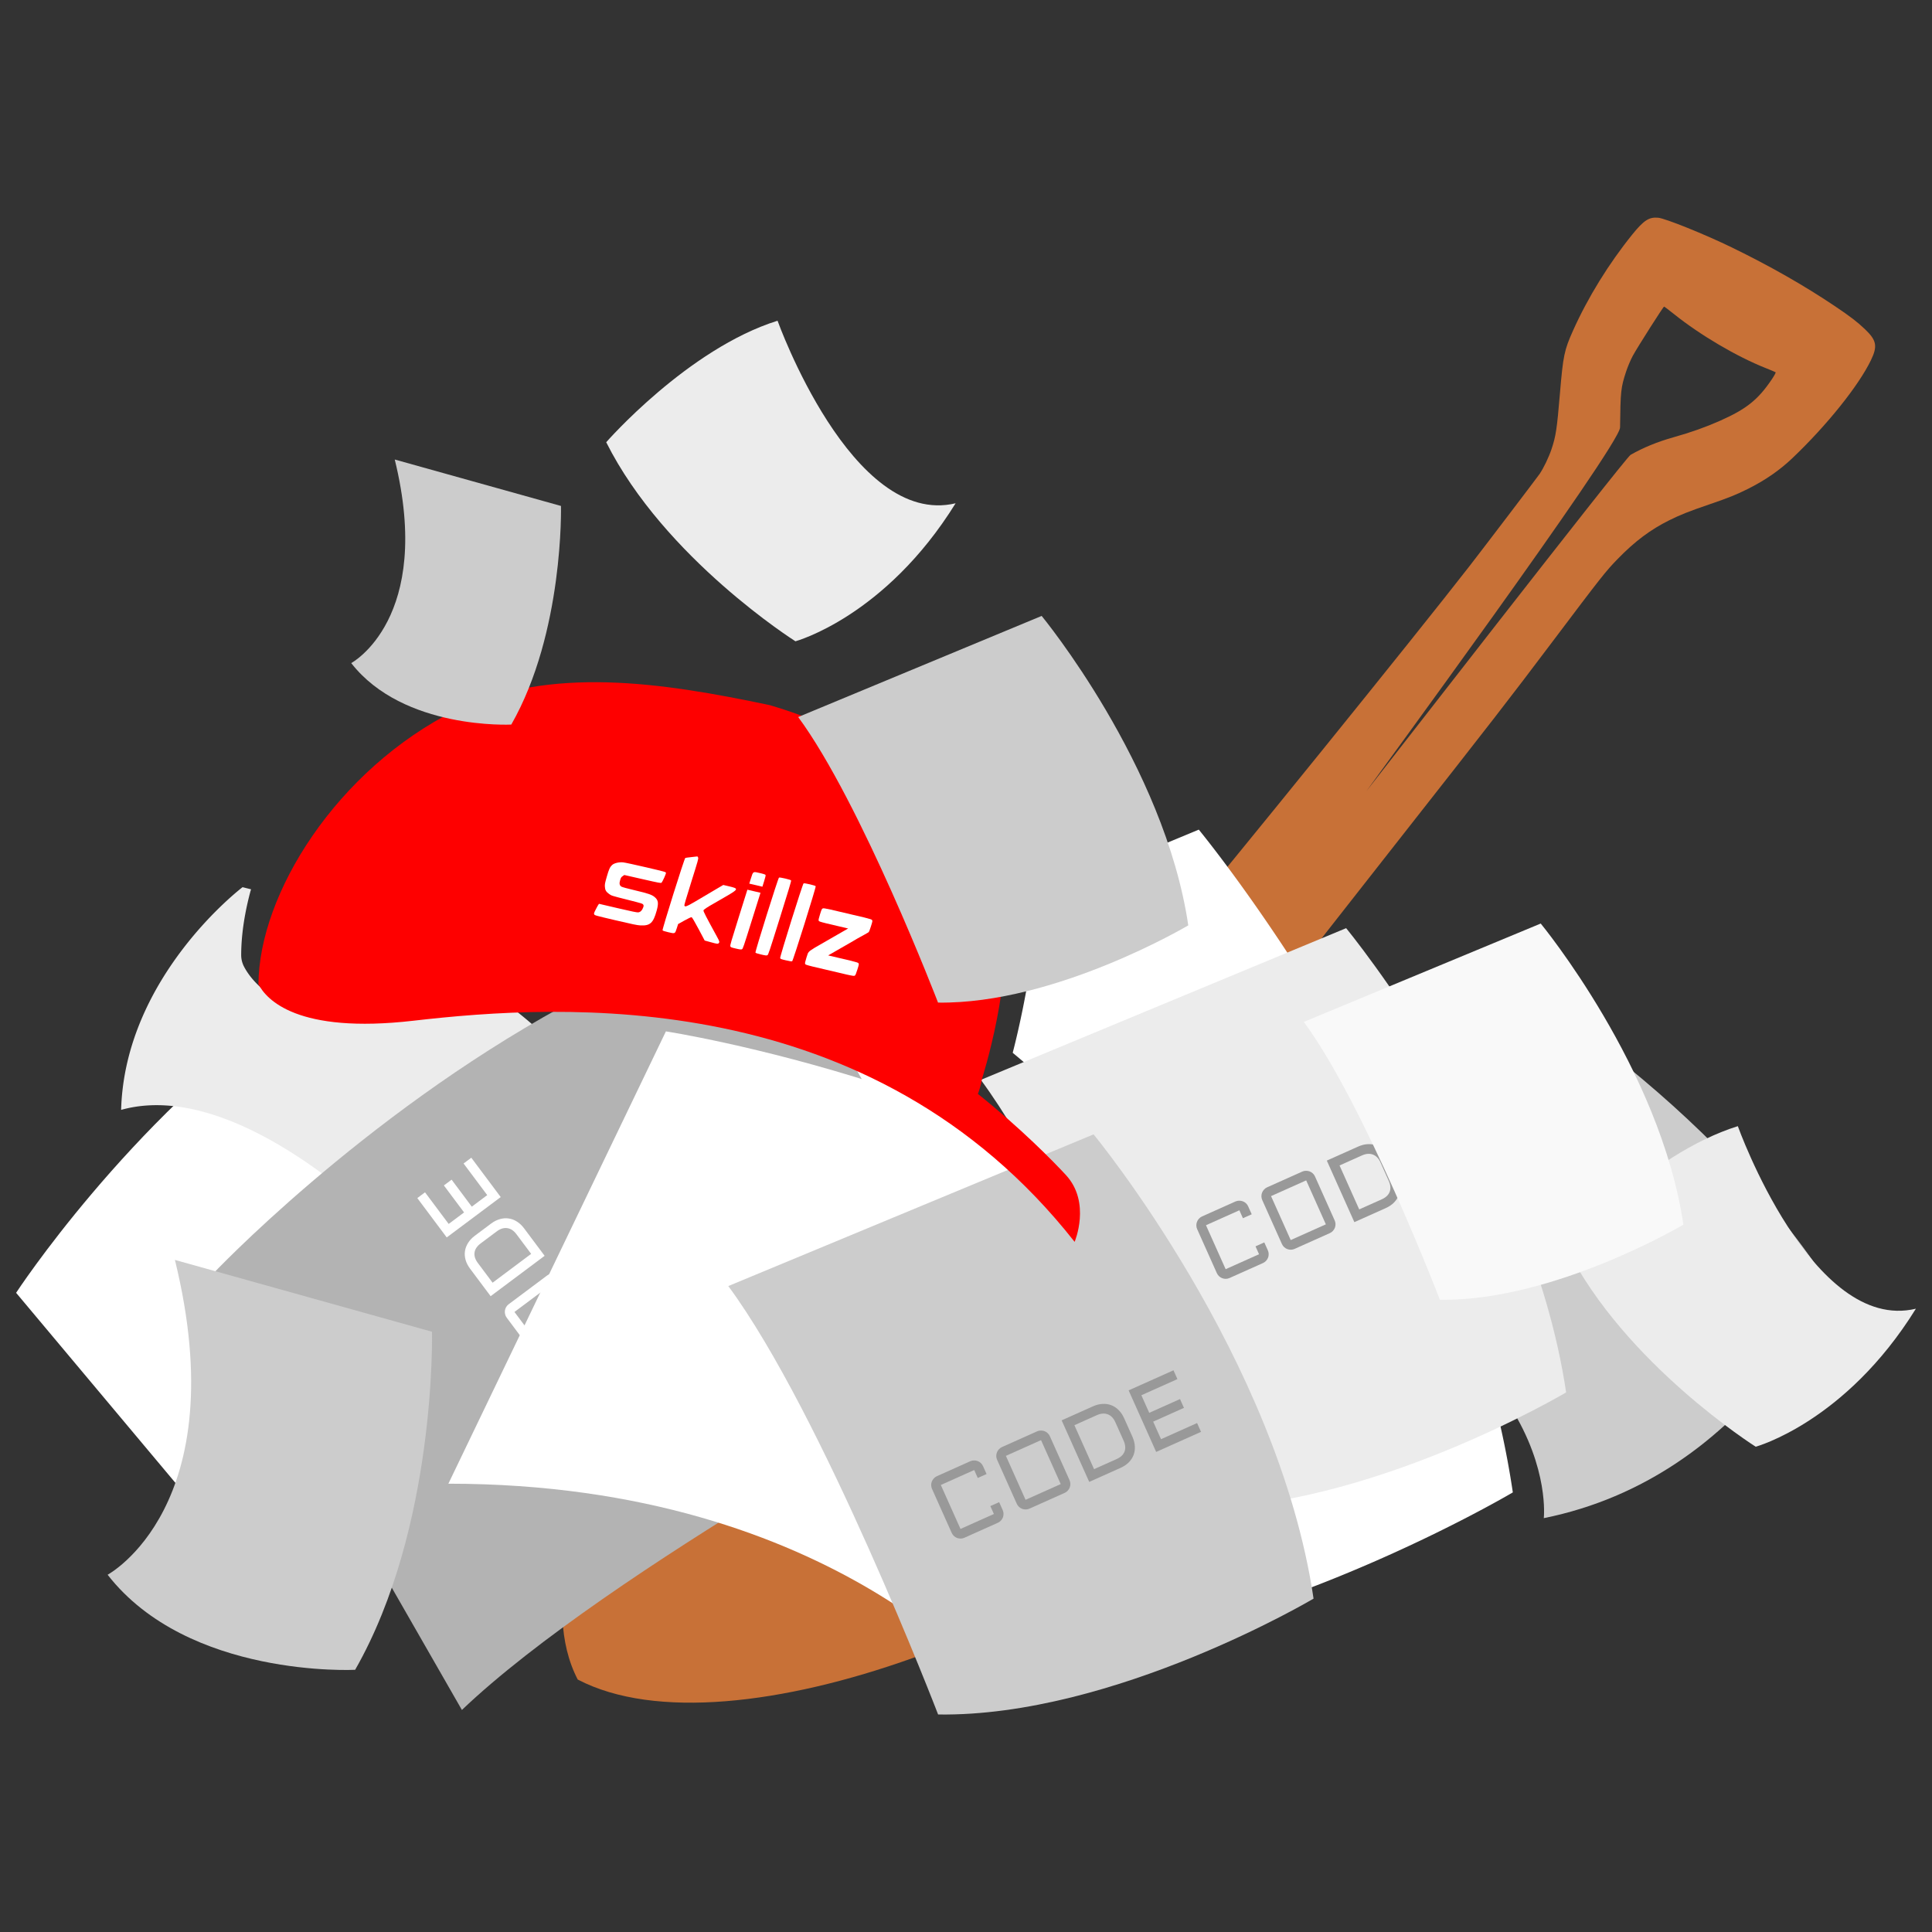<?xml version="1.0" encoding="UTF-8" standalone="no"?>
<!-- Created with Inkscape (http://www.inkscape.org/) -->

<svg
   xmlns:dc="http://purl.org/dc/elements/1.1/"
   xmlns:cc="http://creativecommons.org/ns#"
   xmlns:rdf="http://www.w3.org/1999/02/22-rdf-syntax-ns#"
   xmlns:svg="http://www.w3.org/2000/svg"
   xmlns="http://www.w3.org/2000/svg"
   xmlns:sodipodi="http://sodipodi.sourceforge.net/DTD/sodipodi-0.dtd"
   xmlns:inkscape="http://www.inkscape.org/namespaces/inkscape"
   width="800"
   height="800"
   viewBox="0 0 211.667 211.667"
   version="1.1"
   id="svg8727"
   inkscape:version="0.92.4 (5da689c313, 2019-01-14)"
   sodipodi:docname="pile-of-codes.svg">
  <rect x="0" y="0" width="211.667" height="211.667" fill="#333333" stroke="none"/>
  <defs
     id="defs8721" />
  <sodipodi:namedview
     id="base"
     pagecolor="#1e1e1e"
     bordercolor="#666666"
     borderopacity="1.0"
     inkscape:pageopacity="0.0"
     inkscape:pageshadow="2"
     inkscape:zoom="0.35"
     inkscape:cx="508.71226"
     inkscape:cy="587.37696"
     inkscape:document-units="mm"
     inkscape:current-layer="layer1"
     showgrid="false"
     units="px"
     inkscape:pagecheckerboard="true"
     borderlayer="true"
     inkscape:showpageshadow="false"
     inkscape:snap-global="false"
     inkscape:window-width="1920"
     inkscape:window-height="1028"
     inkscape:window-x="0"
     inkscape:window-y="0"
     inkscape:window-maximized="1" />
  <g
     inkscape:label="Layer 1"
     inkscape:groupmode="layer"
     id="layer1"
     transform="translate(0,-85.333)">
    <g
       id="g9147">
      <g
         transform="matrix(1.077,0,0,1.077,341.892,19.636)"
         id="g1586">
        <path
           style="fill:#c87137;stroke-width:0.104"
           d="m -190.381,208.945 c -13.69,-10.373 -27.572,-24.716 -33.946,-38.042 -20.38,13.883 -41.995,46.235 -34.352,60.949 15.714,8.207 52.366,-6.395 68.298,-22.907 z"
           id="path1582"
           inkscape:connector-curvature="0"
           sodipodi:nodetypes="cccc" />
        <path
           style="fill:#c87137;stroke-width:0.085"
           d="m -148.776,83.149 c -0.913,-0.088 -1.46,0.265 -2.603,1.677 -2.396,2.96 -4.539,6.429 -6.039,9.775 -0.91,2.03 -1.019,2.549 -1.35,6.478 -0.301,3.577 -0.406,4.274 -0.849,5.605 -0.27,0.811 -0.807,1.932 -1.21,2.523 -0.241,0.354 -5.789,7.647 -7.116,9.355 -5.65,7.272 -24.064,30.037 -30.955,38.269 -3.024,3.613 -4.282,5.259 -6.158,8.057 -1.986,2.963 -5.304,11.902 -6.534,17.827 0,0 3.216,5.127 8.571,8.738 2.33,-10.701 9.091,-20.68 9.091,-20.68 4.001,-5.472 6.483,-8.689 18.692,-24.229 9.682,-12.324 11.249,-14.345 15.528,-20.024 5.21,-6.915 5.579,-7.384 6.825,-8.665 1.743,-1.792 3.338,-2.987 5.258,-3.938 1.13,-0.56 2.018,-0.911 4.123,-1.63 1.891,-0.646 2.708,-0.975 3.885,-1.565 1.76,-0.883 3.218,-1.894 4.52,-3.135 3.494,-3.329 6.713,-7.344 7.968,-9.939 0.694,-1.435 0.583,-2.024 -0.596,-3.151 -0.785,-0.75 -1.491,-1.293 -3.05,-2.342 -3.121,-2.1 -6.634,-4.102 -10.508,-5.987 -2.728,-1.328 -6.751,-2.95 -7.492,-3.021 z m 0.608,9.042 c 0.032,-7.83e-4 0.489,0.344 1.016,0.766 2.671,2.14 6.381,4.323 9.34,5.494 0.512,0.203 0.958,0.391 0.99,0.419 0.032,0.028 -0.13,0.333 -0.361,0.677 -1.406,2.1 -2.597,3.058 -5.286,4.252 -1.475,0.655 -2.968,1.185 -4.748,1.685 -1.622,0.456 -3.082,1.054 -4.36,1.786 -0.559,0.32 -26.85,34.214 -26.876,34.214 -0.026,0 25.784,-35.147 25.806,-36.998 0.044,-3.716 0.08,-4.048 0.612,-5.678 0.163,-0.498 0.476,-1.235 0.697,-1.638 0.493,-0.9 3.089,-4.979 3.169,-4.981 z"
           id="path1577"
           inkscape:connector-curvature="0"
           sodipodi:nodetypes="ccscccccccccscccccccccscccscsccccsccccc" />
      </g>
      <path
         sodipodi:nodetypes="ccccc"
         inkscape:connector-curvature="0"
         id="path2930"
         d="m 169.135,251.66 c 0,0 2.468,-21.677 -36.684,-32.573 l 28.832,-28.689 c 0,0 24.579,13.454 39.05,35.584 0,0 -8.693,21.134 -31.198,25.677 z"
         style="opacity:1;vector-effect:none;fill:#cccccc;fill-opacity:1;stroke:none;stroke-width:0.145;stroke-linecap:butt;stroke-linejoin:miter;stroke-miterlimit:4;stroke-dasharray:none;stroke-dashoffset:0;stroke-opacity:1" />
      <path
         inkscape:connector-curvature="0"
         id="path1745"
         d="m 80.247,197.442 -6.039,2.508 c 14.766,20.027 32.815,67.008 32.815,67.008 27.532,0.395 58.72,-18.121 58.72,-18.121 -5.565,-37.658 -34.405,-72.611 -34.405,-72.611 l -17.722,7.359 c -5.4e-4,0.035 10e-4,0.069 7.2e-4,0.104 -0.012,0.609 -0.039,1.223 -0.078,1.837 -0.079,1.228 -0.208,2.459 -0.365,3.663 -0.157,1.204 -0.341,2.382 -0.531,3.505 -0.186,1.095 -0.38,2.128 -0.569,3.063 -0.189,0.936 -0.371,1.774 -0.532,2.481 -0.321,1.414 -0.555,2.3 -0.577,2.384 -0.002,0.011 -0.008,0.042 -0.01,0.057 1.043,0.863 2.02,1.705 2.919,2.505 0.898,0.8 1.719,1.557 2.448,2.249 1.458,1.384 2.554,2.508 3.191,3.192 0.255,0.274 0.485,0.554 0.69,0.838 0.205,0.284 0.387,0.571 0.547,0.861 0.16,0.29 0.299,0.582 0.418,0.874 0.119,0.292 0.219,0.585 0.303,0.876 0.166,0.582 0.264,1.159 0.313,1.716 0.048,0.557 0.047,1.093 0.013,1.595 -0.034,0.502 -0.099,0.971 -0.178,1.39 -0.079,0.42 -0.172,0.791 -0.262,1.099 -0.178,0.616 -0.339,0.982 -0.339,0.982 a 2.739,2.739 0 0 1 -0.084,0.182 2.739,2.739 0 0 1 -0.136,0.237 2.739,2.739 0 0 1 -0.159,0.223 2.739,2.739 0 0 1 -0.181,0.206 2.739,2.739 0 0 1 -0.2,0.187 2.739,2.739 0 0 1 -0.218,0.166 2.739,2.739 0 0 1 -0.233,0.143 2.739,2.739 0 0 1 -0.246,0.119 2.739,2.739 0 0 1 -0.257,0.094 2.739,2.739 0 0 1 -0.265,0.068 2.739,2.739 0 0 1 -0.271,0.041 2.739,2.739 0 0 1 -0.273,0.014 2.739,2.739 0 0 1 -0.273,-0.014 2.739,2.739 0 0 1 -0.271,-0.041 2.739,2.739 0 0 1 -0.265,-0.068 2.739,2.739 0 0 1 -0.257,-0.094 2.739,2.739 0 0 1 -0.246,-0.119 2.739,2.739 0 0 1 -0.233,-0.143 2.739,2.739 0 0 1 -0.218,-0.165 2.739,2.739 0 0 1 -0.2,-0.187 2.739,2.739 0 0 1 -0.181,-0.206 c -0.669,-0.844 -1.349,-1.658 -2.039,-2.446 -0.69,-0.787 -1.39,-1.547 -2.1,-2.28 -0.709,-0.733 -1.428,-1.439 -2.155,-2.12 -0.727,-0.68 -1.462,-1.335 -2.205,-1.965 -0.743,-0.63 -1.493,-1.235 -2.25,-1.816 -0.757,-0.581 -1.521,-1.138 -2.29,-1.671 -0.77,-0.534 -1.545,-1.044 -2.325,-1.532 -0.78,-0.488 -1.565,-0.954 -2.355,-1.399 -0.789,-0.445 -1.583,-0.868 -2.38,-1.272 -0.797,-0.403 -1.597,-0.786 -2.399,-1.149 -0.802,-0.363 -1.607,-0.707 -2.414,-1.032 -0.806,-0.325 -1.615,-0.632 -2.423,-0.92 -0.809,-0.289 -1.618,-0.56 -2.427,-0.814 -0.809,-0.254 -1.618,-0.492 -2.426,-0.713 -1.308,-0.358 -2.61,-0.648 -3.909,-0.927 z"
         style="opacity:1;vector-effect:none;fill:#ffffff;fill-opacity:1;stroke:none;stroke-width:0.221;stroke-linecap:butt;stroke-linejoin:miter;stroke-miterlimit:4;stroke-dasharray:none;stroke-dashoffset:0;stroke-opacity:1" />
      <path
         inkscape:connector-curvature="0"
         id="path1754"
         d="M 31.998,195.587 C 13.962,208.291 1.765,226.972 1.765,226.972 l 27.419,32.713 c 10.136,-13.858 37.339,-35.445 37.339,-35.445 -3.274,-10.986 -11.322,-21.358 -17.218,-27.912 -0.948,0.099 -2.025,0.185 -2.881,0.287 -0.829,0.099 -1.625,0.177 -2.387,0.235 -0.763,0.059 -1.493,0.097 -2.193,0.118 -0.7,0.021 -1.368,0.024 -2.008,0.01 -0.64,-0.014 -1.25,-0.044 -1.832,-0.09 -0.583,-0.046 -1.138,-0.108 -1.667,-0.183 -0.529,-0.075 -1.032,-0.165 -1.511,-0.267 -0.479,-0.102 -0.933,-0.216 -1.365,-0.342 -0.432,-0.126 -0.841,-0.263 -1.229,-0.41 -0.082,-0.031 -0.153,-0.068 -0.233,-0.1 z"
         style="opacity:1;vector-effect:none;fill:#ffffff;fill-opacity:1;stroke:none;stroke-width:0.152;stroke-linecap:butt;stroke-linejoin:miter;stroke-miterlimit:4;stroke-dasharray:none;stroke-dashoffset:0;stroke-opacity:1" />
      <path
         inkscape:connector-curvature="0"
         id="path1739"
         d="m 27.503,182.762 c -0.186,-0.042 -0.928,-0.231 -0.928,-0.231 0,0 -12.901,9.754 -13.305,24.399 13.417,-3.753 30.363,14.2 30.363,14.2 9.745,-7.62 15.441,-22.887 15.441,-22.887 -0.945,-0.874 -1.942,-1.691 -2.959,-2.481 -1.019,0.054 -2.034,0.111 -2.994,0.185 -2.457,0.189 -4.707,0.431 -6.697,0.669 -0.829,0.099 -1.625,0.177 -2.387,0.235 -0.763,0.059 -1.493,0.097 -2.193,0.118 -0.7,0.021 -1.368,0.024 -2.008,0.01 -0.64,-0.014 -1.25,-0.044 -1.832,-0.09 -0.583,-0.046 -1.138,-0.108 -1.667,-0.183 -0.529,-0.075 -1.032,-0.165 -1.511,-0.267 -0.479,-0.102 -0.933,-0.216 -1.365,-0.342 -0.432,-0.126 -0.841,-0.263 -1.229,-0.41 -0.388,-0.147 -0.753,-0.305 -1.098,-0.472 -0.344,-0.167 -0.668,-0.343 -0.97,-0.526 -0.303,-0.182 -0.584,-0.371 -0.847,-0.564 -0.263,-0.193 -0.506,-0.39 -0.73,-0.589 -0.449,-0.397 -0.823,-0.802 -1.13,-1.193 -0.307,-0.391 -0.546,-0.769 -0.726,-1.115 a 2.739,2.739 0 0 1 -0.094,-0.201 2.739,2.739 0 0 1 -0.093,-0.257 2.739,2.739 0 0 1 -0.067,-0.265 2.739,2.739 0 0 1 -0.04,-0.271 2.739,2.739 0 0 1 -0.013,-0.273 c 0.002,-0.72 0.041,-1.46 0.118,-2.218 0.077,-0.758 0.19,-1.534 0.339,-2.323 0.148,-0.79 0.332,-1.594 0.549,-2.409 0.022,-0.082 0.053,-0.166 0.075,-0.248 z"
         style="opacity:1;vector-effect:none;fill:#ececec;fill-opacity:1;stroke:none;stroke-width:0.099;stroke-linecap:butt;stroke-linejoin:miter;stroke-miterlimit:4;stroke-dasharray:none;stroke-dashoffset:0;stroke-opacity:1" />
      <path
         inkscape:connector-curvature="0"
         id="path1742"
         d="M 61.625,195.602 C 39.43,207.779 23.249,224.973 23.249,224.973 l 27.357,47.701 c 15.995,-15.277 55.387,-36.486 55.387,-36.486 -1.407,-12.419 -7.265,-25.103 -12.666,-34.562 -0.63,-0.278 -1.261,-0.554 -1.894,-0.809 -0.806,-0.325 -1.615,-0.632 -2.423,-0.92 -0.809,-0.289 -1.618,-0.56 -2.427,-0.814 -0.809,-0.254 -1.618,-0.492 -2.426,-0.713 -1.616,-0.443 -3.229,-0.822 -4.831,-1.145 -1.602,-0.323 -3.193,-0.589 -4.766,-0.807 -1.573,-0.217 -3.129,-0.385 -4.661,-0.511 -1.532,-0.126 -3.039,-0.21 -4.515,-0.259 -1.282,-0.043 -2.528,-0.049 -3.758,-0.044 z"
         style="opacity:1;vector-effect:none;fill:#b3b3b3;fill-opacity:1;stroke:none;stroke-width:0.196;stroke-linecap:butt;stroke-linejoin:miter;stroke-miterlimit:4;stroke-dasharray:none;stroke-dashoffset:0;stroke-opacity:1" />
      <g
         aria-label="CODE"
         transform="matrix(-0.406,-0.543,-0.543,0.406,117.619,-73.377)"
         style="font-style:normal;font-variant:normal;font-weight:normal;font-stretch:normal;font-size:15.559px;line-height:1.25;font-family:sans-serif;font-variant-ligatures:normal;font-variant-position:normal;font-variant-caps:normal;font-variant-numeric:normal;font-variant-alternates:normal;font-feature-settings:normal;text-indent:0;text-align:start;text-decoration:none;text-decoration-line:none;text-decoration-style:solid;text-decoration-color:#000000;letter-spacing:0px;word-spacing:0px;text-transform:none;writing-mode:lr-tb;direction:ltr;text-orientation:mixed;dominant-baseline:auto;baseline-shift:baseline;text-anchor:start;white-space:normal;shape-padding:0;opacity:1;vector-effect:none;fill:#ffffff;fill-opacity:1;stroke:none;stroke-width:0.389;stroke-linecap:butt;stroke-linejoin:miter;stroke-miterlimit:4;stroke-dasharray:none;stroke-dashoffset:0;stroke-opacity:1"
         id="g9010">
        <path
           d="m -322.457,331.701 q 0,-0.319 0.122,-0.6 0.122,-0.289 0.334,-0.494 0.213,-0.213 0.494,-0.334 0.289,-0.129 0.608,-0.129 h 5.911 q 0.319,0 0.6,0.129 0.289,0.122 0.501,0.334 0.213,0.205 0.334,0.494 0.122,0.281 0.122,0.6 v 1.405 h -1.557 v -1.405 h -5.911 v 7.78 h 5.911 v -1.398 h 1.557 v 1.398 q 0,0.319 -0.122,0.608 -0.122,0.281 -0.334,0.494 -0.213,0.213 -0.501,0.334 -0.281,0.122 -0.6,0.122 h -5.911 q -0.319,0 -0.608,-0.122 -0.281,-0.122 -0.494,-0.334 -0.213,-0.213 -0.334,-0.494 -0.122,-0.289 -0.122,-0.608 z"
           style="font-style:normal;font-variant:normal;font-weight:normal;font-stretch:normal;font-family:Aldrich;-inkscape-font-specification:Aldrich;fill:#ffffff;stroke-width:0.389"
           id="path9002"
           inkscape:connector-curvature="0" />
        <path
           d="m -301.602,339.481 q 0,0.319 -0.122,0.608 -0.122,0.281 -0.334,0.494 -0.213,0.213 -0.501,0.334 -0.281,0.122 -0.6,0.122 h -6.222 q -0.319,0 -0.608,-0.122 -0.281,-0.122 -0.494,-0.334 -0.213,-0.213 -0.334,-0.494 -0.122,-0.289 -0.122,-0.608 v -7.78 q 0,-0.319 0.122,-0.6 0.122,-0.289 0.334,-0.494 0.213,-0.213 0.494,-0.334 0.289,-0.129 0.608,-0.129 h 6.222 q 0.319,0 0.6,0.129 0.289,0.122 0.501,0.334 0.213,0.205 0.334,0.494 0.122,0.281 0.122,0.6 z m -7.78,-7.78 v 7.78 h 6.222 v -7.78 z"
           style="font-style:normal;font-variant:normal;font-weight:normal;font-stretch:normal;font-family:Aldrich;-inkscape-font-specification:Aldrich;fill:#ffffff;stroke-width:0.389"
           id="path9004"
           inkscape:connector-curvature="0" />
        <path
           d="m -293.276,339.481 q 1.086,0 1.671,-0.585 0.585,-0.585 0.585,-1.671 v -3.267 q 0,-0.532 -0.152,-0.95 -0.152,-0.418 -0.448,-0.707 -0.289,-0.296 -0.707,-0.448 -0.418,-0.152 -0.95,-0.152 h -3.981 v 7.78 z m -5.538,1.557 V 330.144 h 5.538 q 0.874,0 1.573,0.274 0.707,0.266 1.2,0.767 0.501,0.494 0.767,1.2 0.274,0.707 0.274,1.573 v 3.267 q 0,0.866 -0.274,1.573 -0.266,0.707 -0.767,1.208 -0.494,0.494 -1.2,0.767 -0.699,0.266 -1.573,0.266 z"
           style="font-style:normal;font-variant:normal;font-weight:normal;font-stretch:normal;font-family:Aldrich;-inkscape-font-specification:Aldrich;fill:#ffffff;stroke-width:0.389"
           id="path9006"
           inkscape:connector-curvature="0" />
        <path
           d="m -286.962,330.144 h 7.939 v 1.557 h -6.382 v 3.115 h 5.447 v 1.557 h -5.447 v 3.107 h 6.382 v 1.557 h -7.939 z"
           style="font-style:normal;font-variant:normal;font-weight:normal;font-stretch:normal;font-family:Aldrich;-inkscape-font-specification:Aldrich;fill:#ffffff;stroke-width:0.389"
           id="path9008"
           inkscape:connector-curvature="0" />
      </g>
      <path
         sodipodi:nodetypes="ccccc"
         inkscape:connector-curvature="0"
         id="path2922"
         d="m 109.954,271.347 c 0,0 -18.016,-23.462 -60.831,-23.462 l 23.832,-49.556 c 0,0 39.818,6.099 65.804,27.773 0,0 -10.317,29.206 -28.806,45.246 z"
         style="opacity:1;vector-effect:none;fill:#ffffff;fill-opacity:1;stroke:none;stroke-width:0.196;stroke-linecap:butt;stroke-linejoin:miter;stroke-miterlimit:4;stroke-dasharray:none;stroke-dashoffset:0;stroke-opacity:1" />
      <path
         style="opacity:1;vector-effect:none;fill:#ececec;fill-opacity:1;stroke:none;stroke-width:0.155;stroke-linecap:butt;stroke-linejoin:miter;stroke-miterlimit:4;stroke-dasharray:none;stroke-dashoffset:0;stroke-opacity:1"
         d="m 130.448,250.579 c 0,0 -12.643,-32.91 -22.987,-46.939 l 40.019,-16.619 c 0,0 20.202,24.484 24.101,50.863 0,0 -21.847,12.97 -41.133,12.694 z"
         id="path2924"
         inkscape:connector-curvature="0" />
      <path
         inkscape:connector-curvature="0"
         id="path2920"
         d="m 102.779,273.171 c 0,0 -12.643,-32.91 -22.987,-46.939 l 40.019,-16.619 c 0,0 20.202,24.484 24.101,50.863 0,0 -21.847,12.97 -41.133,12.694 z"
         style="opacity:1;vector-effect:none;fill:#cccccc;fill-opacity:1;stroke:none;stroke-width:0.155;stroke-linecap:butt;stroke-linejoin:miter;stroke-miterlimit:4;stroke-dasharray:none;stroke-dashoffset:0;stroke-opacity:1" />
      <path
         sodipodi:nodetypes="ccccc"
         style="opacity:1;vector-effect:none;fill:#ececec;fill-opacity:1;stroke:none;stroke-width:0.083;stroke-linecap:butt;stroke-linejoin:miter;stroke-miterlimit:4;stroke-dasharray:none;stroke-dashoffset:0;stroke-opacity:1"
         d="m 190.393,208.712 c 0,0 8.129,22.73 19.509,20.001 -7.723,12.458 -17.55,15.12 -17.55,15.12 0,0 -14.347,-9.062 -20.73,-21.808 0,0 8.93,-10.234 18.77,-13.312 z"
         id="path2934"
         inkscape:connector-curvature="0" />
      <path
         sodipodi:nodetypes="ccccc"
         inkscape:connector-curvature="0"
         id="path2936"
         d="m 11.79,257.859 c 0,0 13.994,-7.504 7.374,-34.491 l 28.164,7.868 c 0,0 0.511,21.415 -8.419,37.038 0,0 -18.27,0.946 -27.119,-10.415 z"
         style="opacity:1;vector-effect:none;fill:#cccccc;fill-opacity:1;stroke:none;stroke-width:0.104;stroke-linecap:butt;stroke-linejoin:miter;stroke-miterlimit:4;stroke-dasharray:none;stroke-dashoffset:0;stroke-opacity:1" />
      <g
         style="fill:#37c736;fill-opacity:1"
         transform="matrix(1.93,-0.115,0.115,1.93,-548.421,-605.118)"
         id="g1602">
        <path
           style="opacity:1;vector-effect:none;fill:#fe0000;fill-opacity:1;stroke:none;stroke-width:1.214;stroke-linecap:butt;stroke-linejoin:miter;stroke-miterlimit:4;stroke-dasharray:none;stroke-dashoffset:0;stroke-opacity:1"
           d="m 1112.693,2820.45 c -59.682,1.423 -114.462,37.039 -131.749,73.312 0.28,7.696 6.198,27.507 55.607,44.09 62.793,21.074 192.105,71.972 225.246,214.607 0,0 14.193,-12.729 9.135,-28.662 -2.41,-7.592 -9.191,-27.097 -20.178,-49.426 2.518,-2.353 4.449,-5.24 4.449,-5.24 0,0 32.705,-35.123 40.376,-64.654 7.671,-29.531 -5.507,-82.636 -55.18,-126.51 -40.011,-30.204 -81.02,-57.332 -127.707,-57.518 z"
           transform="matrix(0.118,-0.047,0.047,0.118,21.453,134.535)"
           id="path1600"
           inkscape:connector-curvature="0"
           sodipodi:nodetypes="cccccccscc" />
      </g>
      <g
         transform="matrix(0.4,0.094,-0.133,0.424,205.276,10.098)"
         id="g1619">
        <path
           inkscape:connector-curvature="0"
           id="path1604"
           d="m -176.614,437.903 c -0.069,0.005 -0.156,0.035 -0.287,0.086 -0.206,0.08 -0.855,0.302 -1.441,0.494 -0.587,0.191 -1.13,0.397 -1.207,0.458 -0.2,0.157 -0.206,18.493 -0.006,18.693 0.091,0.091 0.614,0.135 1.62,0.135 1.873,0 1.835,0.029 1.844,-1.439 l 0.007,-1.086 1.329,-1.207 c 0.754,-0.685 1.425,-1.207 1.552,-1.207 0.14,0 1.157,0.914 2.718,2.441 l 2.494,2.441 1.643,0.056 c 1.874,0.064 2.002,0.05 2.156,-0.239 0.157,-0.293 0.036,-0.475 -0.923,-1.391 -4.636,-4.427 -5.595,-5.39 -5.595,-5.618 0,-0.225 0.732,-1.009 2.154,-2.308 0.228,-0.208 1.326,-1.237 2.44,-2.286 2.689,-2.533 2.689,-2.638 0.007,-2.638 h -1.587 l -0.974,0.924 c -0.536,0.508 -1.529,1.459 -2.209,2.113 -4.551,4.383 -4.703,4.506 -5.085,4.124 -0.101,-0.101 -0.135,-1.611 -0.135,-6.105 0,-5.713 -0.009,-5.982 -0.215,-6.236 -0.124,-0.153 -0.188,-0.214 -0.303,-0.206 z"
           style="fill:#ffffff;stroke-width:0.112" />
        <path
           inkscape:connector-curvature="0"
           id="path1606"
           d="m -152.412,438.237 c -1.038,0 -1.57,0.043 -1.661,0.135 -0.195,0.195 -0.195,19.179 0,19.374 0.091,0.091 0.608,0.135 1.591,0.135 1.197,0 1.493,-0.033 1.661,-0.186 0.196,-0.177 0.205,-0.625 0.205,-9.687 0,-7.24 -0.032,-9.533 -0.135,-9.636 -0.092,-0.092 -0.624,-0.135 -1.661,-0.135 z"
           style="fill:#ffffff;stroke-width:0.112" />
        <path
           inkscape:connector-curvature="0"
           id="path1608"
           d="m -145.677,438.237 c -1.038,0 -1.57,0.043 -1.661,0.135 -0.199,0.199 -0.194,18.967 0.005,19.286 0.128,0.205 0.264,0.223 1.661,0.223 1.034,0 1.565,-0.043 1.657,-0.135 0.195,-0.195 0.195,-19.179 0,-19.374 -0.092,-0.092 -0.624,-0.135 -1.661,-0.135 z"
           style="fill:#ffffff;stroke-width:0.112" />
        <path
           inkscape:connector-curvature="0"
           id="path1610"
           d="m -159.3,438.349 c -1.928,0 -1.867,-0.058 -1.867,1.757 v 1.386 h 1.796 1.796 v -1.437 c 0,-0.968 -0.044,-1.481 -0.135,-1.571 -0.091,-0.091 -0.608,-0.135 -1.591,-0.135 z"
           style="fill:#ffffff;stroke-width:0.112" />
        <path
           inkscape:connector-curvature="0"
           id="path1612"
           d="m -161.167,443.063 v 7.159 c 0,6.298 0.021,7.189 0.175,7.408 0.165,0.235 0.255,0.249 1.591,0.249 1.16,0 1.453,-0.034 1.621,-0.186 0.195,-0.176 0.205,-0.554 0.205,-7.408 v -7.223 h -1.796 z"
           style="fill:#ffffff;stroke-width:0.112" />
        <path
           inkscape:connector-curvature="0"
           id="path1614"
           d="m -138.337,443.139 c -1.556,0.021 -1.951,0.065 -2.08,0.156 -0.235,0.165 -0.249,0.255 -0.249,1.591 0,1.16 0.034,1.453 0.186,1.621 0.111,0.123 0.309,0.172 2.143,0.192 h 5.988 c -0.055,0.049 -0.116,0.102 -0.167,0.148 l -6.797,6.337 c -0.498,0.573 -1.34,1.178 -1.34,1.918 -0.01,0.217 -0.013,0.512 -0.013,0.952 0,1.16 0.034,1.453 0.186,1.621 0.111,0.123 0.309,0.172 2.143,0.192 h 9.293 c 1.835,-0.02 2.032,-0.07 2.143,-0.192 0.152,-0.168 0.186,-0.461 0.186,-1.621 0,-1.336 -0.014,-1.426 -0.249,-1.591 -0.129,-0.09 -0.523,-0.134 -2.08,-0.156 h -6.255 l 5.21,-4.857 c 1.014,-1.024 2.169,-1.953 3.188,-2.944 0.152,-0.168 0.186,-0.461 0.186,-1.621 0,-1.336 -0.014,-1.426 -0.249,-1.591 -0.129,-0.09 -0.523,-0.134 -2.08,-0.156 z"
           style="fill:#ffffff;fill-opacity:1;stroke-width:0.112" />
        <path
           inkscape:connector-curvature="0"
           id="path1617"
           d="m -188.812,443.403 c -2.977,0.002 -5.791,0.052 -6.254,0.112 -1.064,0.137 -2.194,0.677 -2.554,1.221 -0.427,0.644 -0.502,1.168 -0.451,3.15 0.041,1.602 0.082,1.943 0.303,2.492 0.331,0.823 0.706,1.169 1.652,1.527 0.766,0.29 0.79,0.291 5.051,0.355 4.075,0.061 4.294,0.075 4.53,0.289 0.211,0.191 0.24,0.312 0.198,0.818 -0.059,0.71 -0.349,1.149 -0.882,1.336 -0.274,0.096 -1.843,0.136 -5.52,0.14 l -5.138,0.006 -0.1,0.253 c -0.055,0.139 -0.186,0.723 -0.29,1.297 -0.18,0.992 -0.179,1.056 0.008,1.263 0.191,0.211 0.396,0.218 5.933,0.218 4.676,-2.9e-4 5.922,-0.033 6.746,-0.175 2.491,-0.43 3.067,-1.296 2.952,-4.434 -0.073,-1.978 -0.415,-2.658 -1.608,-3.194 -0.909,-0.408 -1.946,-0.503 -5.519,-0.504 -2.002,-3.7e-4 -3.517,-0.048 -3.773,-0.119 -0.6,-0.167 -0.863,-0.634 -0.864,-1.534 -3.7e-4,-0.615 0.039,-0.744 0.327,-1.066 l 0.327,-0.367 5.003,-0.032 c 4.586,-0.03 5.011,-0.049 5.105,-0.225 0.197,-0.37 0.461,-2.397 0.342,-2.62 -0.107,-0.201 -0.351,-0.21 -5.524,-0.207 z"
           style="fill:#ffffff;stroke-width:0.112" />
      </g>
      <g
         id="text1625"
         style="font-style:normal;font-variant:normal;font-weight:normal;font-stretch:normal;font-size:15.559px;line-height:1.25;font-family:sans-serif;font-variant-ligatures:normal;font-variant-position:normal;font-variant-caps:normal;font-variant-numeric:normal;font-variant-alternates:normal;font-feature-settings:normal;text-indent:0;text-align:start;text-decoration:none;text-decoration-line:none;text-decoration-style:solid;text-decoration-color:#000000;letter-spacing:0px;word-spacing:0px;text-transform:none;writing-mode:lr-tb;direction:ltr;text-orientation:mixed;dominant-baseline:auto;baseline-shift:baseline;text-anchor:start;white-space:normal;shape-padding:0;opacity:1;vector-effect:none;fill:#999999;fill-opacity:1;stroke:none;stroke-width:0.389;stroke-linecap:butt;stroke-linejoin:miter;stroke-miterlimit:4;stroke-dasharray:none;stroke-dashoffset:0;stroke-opacity:1"
         transform="matrix(0.619,-0.277,0.277,0.619,209.83,-46.187)"
         aria-label="CODE">
        <path
           inkscape:connector-curvature="0"
           id="path1640"
           style="font-style:normal;font-variant:normal;font-weight:normal;font-stretch:normal;font-family:Aldrich;-inkscape-font-specification:Aldrich;fill:#999999;stroke-width:0.389"
           d="m -322.457,331.701 q 0,-0.319 0.122,-0.6 0.122,-0.289 0.334,-0.494 0.213,-0.213 0.494,-0.334 0.289,-0.129 0.608,-0.129 h 5.911 q 0.319,0 0.6,0.129 0.289,0.122 0.501,0.334 0.213,0.205 0.334,0.494 0.122,0.281 0.122,0.6 v 1.405 h -1.557 v -1.405 h -5.911 v 7.78 h 5.911 v -1.398 h 1.557 v 1.398 q 0,0.319 -0.122,0.608 -0.122,0.281 -0.334,0.494 -0.213,0.213 -0.501,0.334 -0.281,0.122 -0.6,0.122 h -5.911 q -0.319,0 -0.608,-0.122 -0.281,-0.122 -0.494,-0.334 -0.213,-0.213 -0.334,-0.494 -0.122,-0.289 -0.122,-0.608 z" />
        <path
           inkscape:connector-curvature="0"
           id="path1642"
           style="font-style:normal;font-variant:normal;font-weight:normal;font-stretch:normal;font-family:Aldrich;-inkscape-font-specification:Aldrich;fill:#999999;stroke-width:0.389"
           d="m -301.602,339.481 q 0,0.319 -0.122,0.608 -0.122,0.281 -0.334,0.494 -0.213,0.213 -0.501,0.334 -0.281,0.122 -0.6,0.122 h -6.222 q -0.319,0 -0.608,-0.122 -0.281,-0.122 -0.494,-0.334 -0.213,-0.213 -0.334,-0.494 -0.122,-0.289 -0.122,-0.608 v -7.78 q 0,-0.319 0.122,-0.6 0.122,-0.289 0.334,-0.494 0.213,-0.213 0.494,-0.334 0.289,-0.129 0.608,-0.129 h 6.222 q 0.319,0 0.6,0.129 0.289,0.122 0.501,0.334 0.213,0.205 0.334,0.494 0.122,0.281 0.122,0.6 z m -7.78,-7.78 v 7.78 h 6.222 v -7.78 z" />
        <path
           inkscape:connector-curvature="0"
           id="path1644"
           style="font-style:normal;font-variant:normal;font-weight:normal;font-stretch:normal;font-family:Aldrich;-inkscape-font-specification:Aldrich;fill:#999999;stroke-width:0.389"
           d="m -293.276,339.481 q 1.086,0 1.671,-0.585 0.585,-0.585 0.585,-1.671 v -3.267 q 0,-0.532 -0.152,-0.95 -0.152,-0.418 -0.448,-0.707 -0.289,-0.296 -0.707,-0.448 -0.418,-0.152 -0.95,-0.152 h -3.981 v 7.78 z m -5.538,1.557 V 330.144 h 5.538 q 0.874,0 1.573,0.274 0.707,0.266 1.2,0.767 0.501,0.494 0.767,1.2 0.274,0.707 0.274,1.573 v 3.267 q 0,0.866 -0.274,1.573 -0.266,0.707 -0.767,1.208 -0.494,0.494 -1.2,0.767 -0.699,0.266 -1.573,0.266 z" />
        <path
           inkscape:connector-curvature="0"
           id="path1646"
           style="font-style:normal;font-variant:normal;font-weight:normal;font-stretch:normal;font-family:Aldrich;-inkscape-font-specification:Aldrich;fill:#999999;stroke-width:0.389"
           d="m -286.962,330.144 h 7.939 v 1.557 h -6.382 v 3.115 h 5.447 v 1.557 h -5.447 v 3.107 h 6.382 v 1.557 h -7.939 z" />
      </g>
      <g
         id="text1629"
         style="font-style:normal;font-variant:normal;font-weight:normal;font-stretch:normal;font-size:15.559px;line-height:1.25;font-family:sans-serif;font-variant-ligatures:normal;font-variant-position:normal;font-variant-caps:normal;font-variant-numeric:normal;font-variant-alternates:normal;font-feature-settings:normal;text-indent:0;text-align:start;text-decoration:none;text-decoration-line:none;text-decoration-style:solid;text-decoration-color:#000000;letter-spacing:0px;word-spacing:0px;text-transform:none;writing-mode:lr-tb;direction:ltr;text-orientation:mixed;dominant-baseline:auto;baseline-shift:baseline;text-anchor:start;white-space:normal;shape-padding:0;opacity:1;vector-effect:none;fill:#999999;fill-opacity:1;stroke:none;stroke-width:0.389;stroke-linecap:butt;stroke-linejoin:miter;stroke-miterlimit:4;stroke-dasharray:none;stroke-dashoffset:0;stroke-opacity:1"
         transform="matrix(0.619,-0.277,0.277,0.619,209.83,-46.187)"
         aria-label="CODE">
        <path
           inkscape:connector-curvature="0"
           id="path1631"
           style="font-style:normal;font-variant:normal;font-weight:normal;font-stretch:normal;font-family:Aldrich;-inkscape-font-specification:Aldrich;fill:#999999;stroke-width:0.389"
           d="m -266.216,310.895 q 0,-0.319 0.122,-0.6 0.122,-0.289 0.334,-0.494 0.213,-0.213 0.494,-0.334 0.289,-0.129 0.608,-0.129 h 5.911 q 0.319,0 0.6,0.129 0.289,0.122 0.501,0.334 0.213,0.205 0.334,0.494 0.122,0.281 0.122,0.6 v 1.405 h -1.557 v -1.405 h -5.911 v 7.78 h 5.911 v -1.398 h 1.557 v 1.398 q 0,0.319 -0.122,0.608 -0.122,0.281 -0.334,0.494 -0.213,0.213 -0.501,0.334 -0.281,0.122 -0.6,0.122 h -5.911 q -0.319,0 -0.608,-0.122 -0.281,-0.122 -0.494,-0.334 -0.213,-0.213 -0.334,-0.494 -0.122,-0.289 -0.122,-0.608 z" />
        <path
           inkscape:connector-curvature="0"
           id="path1633"
           style="font-style:normal;font-variant:normal;font-weight:normal;font-stretch:normal;font-family:Aldrich;-inkscape-font-specification:Aldrich;fill:#999999;stroke-width:0.389"
           d="m -245.362,318.675 q 0,0.319 -0.122,0.608 -0.122,0.281 -0.334,0.494 -0.213,0.213 -0.501,0.334 -0.281,0.122 -0.6,0.122 h -6.222 q -0.319,0 -0.608,-0.122 -0.281,-0.122 -0.494,-0.334 -0.213,-0.213 -0.334,-0.494 -0.122,-0.289 -0.122,-0.608 v -7.78 q 0,-0.319 0.122,-0.6 0.122,-0.289 0.334,-0.494 0.213,-0.213 0.494,-0.334 0.289,-0.129 0.608,-0.129 h 6.222 q 0.319,0 0.6,0.129 0.289,0.122 0.501,0.334 0.213,0.205 0.334,0.494 0.122,0.281 0.122,0.6 z m -7.78,-7.78 v 7.78 h 6.222 v -7.78 z" />
        <path
           inkscape:connector-curvature="0"
           id="path1635"
           style="font-style:normal;font-variant:normal;font-weight:normal;font-stretch:normal;font-family:Aldrich;-inkscape-font-specification:Aldrich;fill:#999999;stroke-width:0.389"
           d="m -237.035,318.675 q 1.086,0 1.671,-0.585 0.585,-0.585 0.585,-1.671 v -3.267 q 0,-0.532 -0.152,-0.95 -0.152,-0.418 -0.448,-0.707 -0.289,-0.296 -0.707,-0.448 -0.418,-0.152 -0.95,-0.152 h -3.981 v 7.78 z m -5.538,1.557 v -10.894 h 5.538 q 0.874,0 1.573,0.274 0.707,0.266 1.2,0.767 0.501,0.494 0.767,1.2 0.274,0.707 0.274,1.573 v 3.267 q 0,0.866 -0.274,1.573 -0.266,0.707 -0.767,1.208 -0.494,0.494 -1.2,0.767 -0.699,0.266 -1.573,0.266 z" />
        <path
           inkscape:connector-curvature="0"
           id="path1637"
           style="font-style:normal;font-variant:normal;font-weight:normal;font-stretch:normal;font-family:Aldrich;-inkscape-font-specification:Aldrich;fill:#999999;stroke-width:0.389"
           d="m -230.722,309.338 h 7.939 v 1.557 h -6.382 v 3.115 h 5.447 v 1.557 h -5.447 v 3.107 h 6.382 v 1.557 h -7.939 z" />
      </g>
      <path
         inkscape:connector-curvature="0"
         id="path2932"
         d="m 157.753,227.734 c 0,0 -8.2,-21.344 -14.908,-30.442 l 25.954,-10.778 c 0,0 13.102,15.879 15.631,32.988 0,0 -14.169,8.412 -26.677,8.233 z"
         style="opacity:1;vector-effect:none;fill:#f9f9f9;fill-opacity:1;stroke:none;stroke-width:0.1;stroke-linecap:butt;stroke-linejoin:miter;stroke-miterlimit:4;stroke-dasharray:none;stroke-dashoffset:0;stroke-opacity:1" />
      <path
         style="opacity:1;vector-effect:none;fill:#cccccc;fill-opacity:1;stroke:none;stroke-width:0.103;stroke-linecap:butt;stroke-linejoin:miter;stroke-miterlimit:4;stroke-dasharray:none;stroke-dashoffset:0;stroke-opacity:1"
         d="m 102.77,195.176 c 0,0 -8.427,-21.935 -15.322,-31.286 l 26.674,-11.077 c 0,0 13.466,16.32 16.064,33.902 0,0 -14.562,8.645 -27.417,8.461 z"
         id="path9052"
         inkscape:connector-curvature="0" />
      <path
         inkscape:connector-curvature="0"
         id="path9054"
         d="m 85.187,120.47 c 0,0 8.129,22.73 19.509,20.001 -7.723,12.458 -17.55,15.12 -17.55,15.12 0,0 -14.347,-9.062 -20.73,-21.808 0,0 8.93,-10.234 18.77,-13.312 z"
         style="opacity:1;vector-effect:none;fill:#ececec;fill-opacity:1;stroke:none;stroke-width:0.083;stroke-linecap:butt;stroke-linejoin:miter;stroke-miterlimit:4;stroke-dasharray:none;stroke-dashoffset:0;stroke-opacity:1"
         sodipodi:nodetypes="ccccc" />
      <path
         style="opacity:1;vector-effect:none;fill:#cccccc;fill-opacity:1;stroke:none;stroke-width:0.068;stroke-linecap:butt;stroke-linejoin:miter;stroke-miterlimit:4;stroke-dasharray:none;stroke-dashoffset:0;stroke-opacity:1"
         d="m 38.48,157.98 c 0,0 9.049,-4.852 4.768,-22.303 l 18.212,5.088 c 0,0 0.331,13.848 -5.444,23.95 0,0 -11.814,0.612 -17.536,-6.735 z"
         id="path9058"
         inkscape:connector-curvature="0"
         sodipodi:nodetypes="ccccc" />
    </g>
  </g>
</svg>

